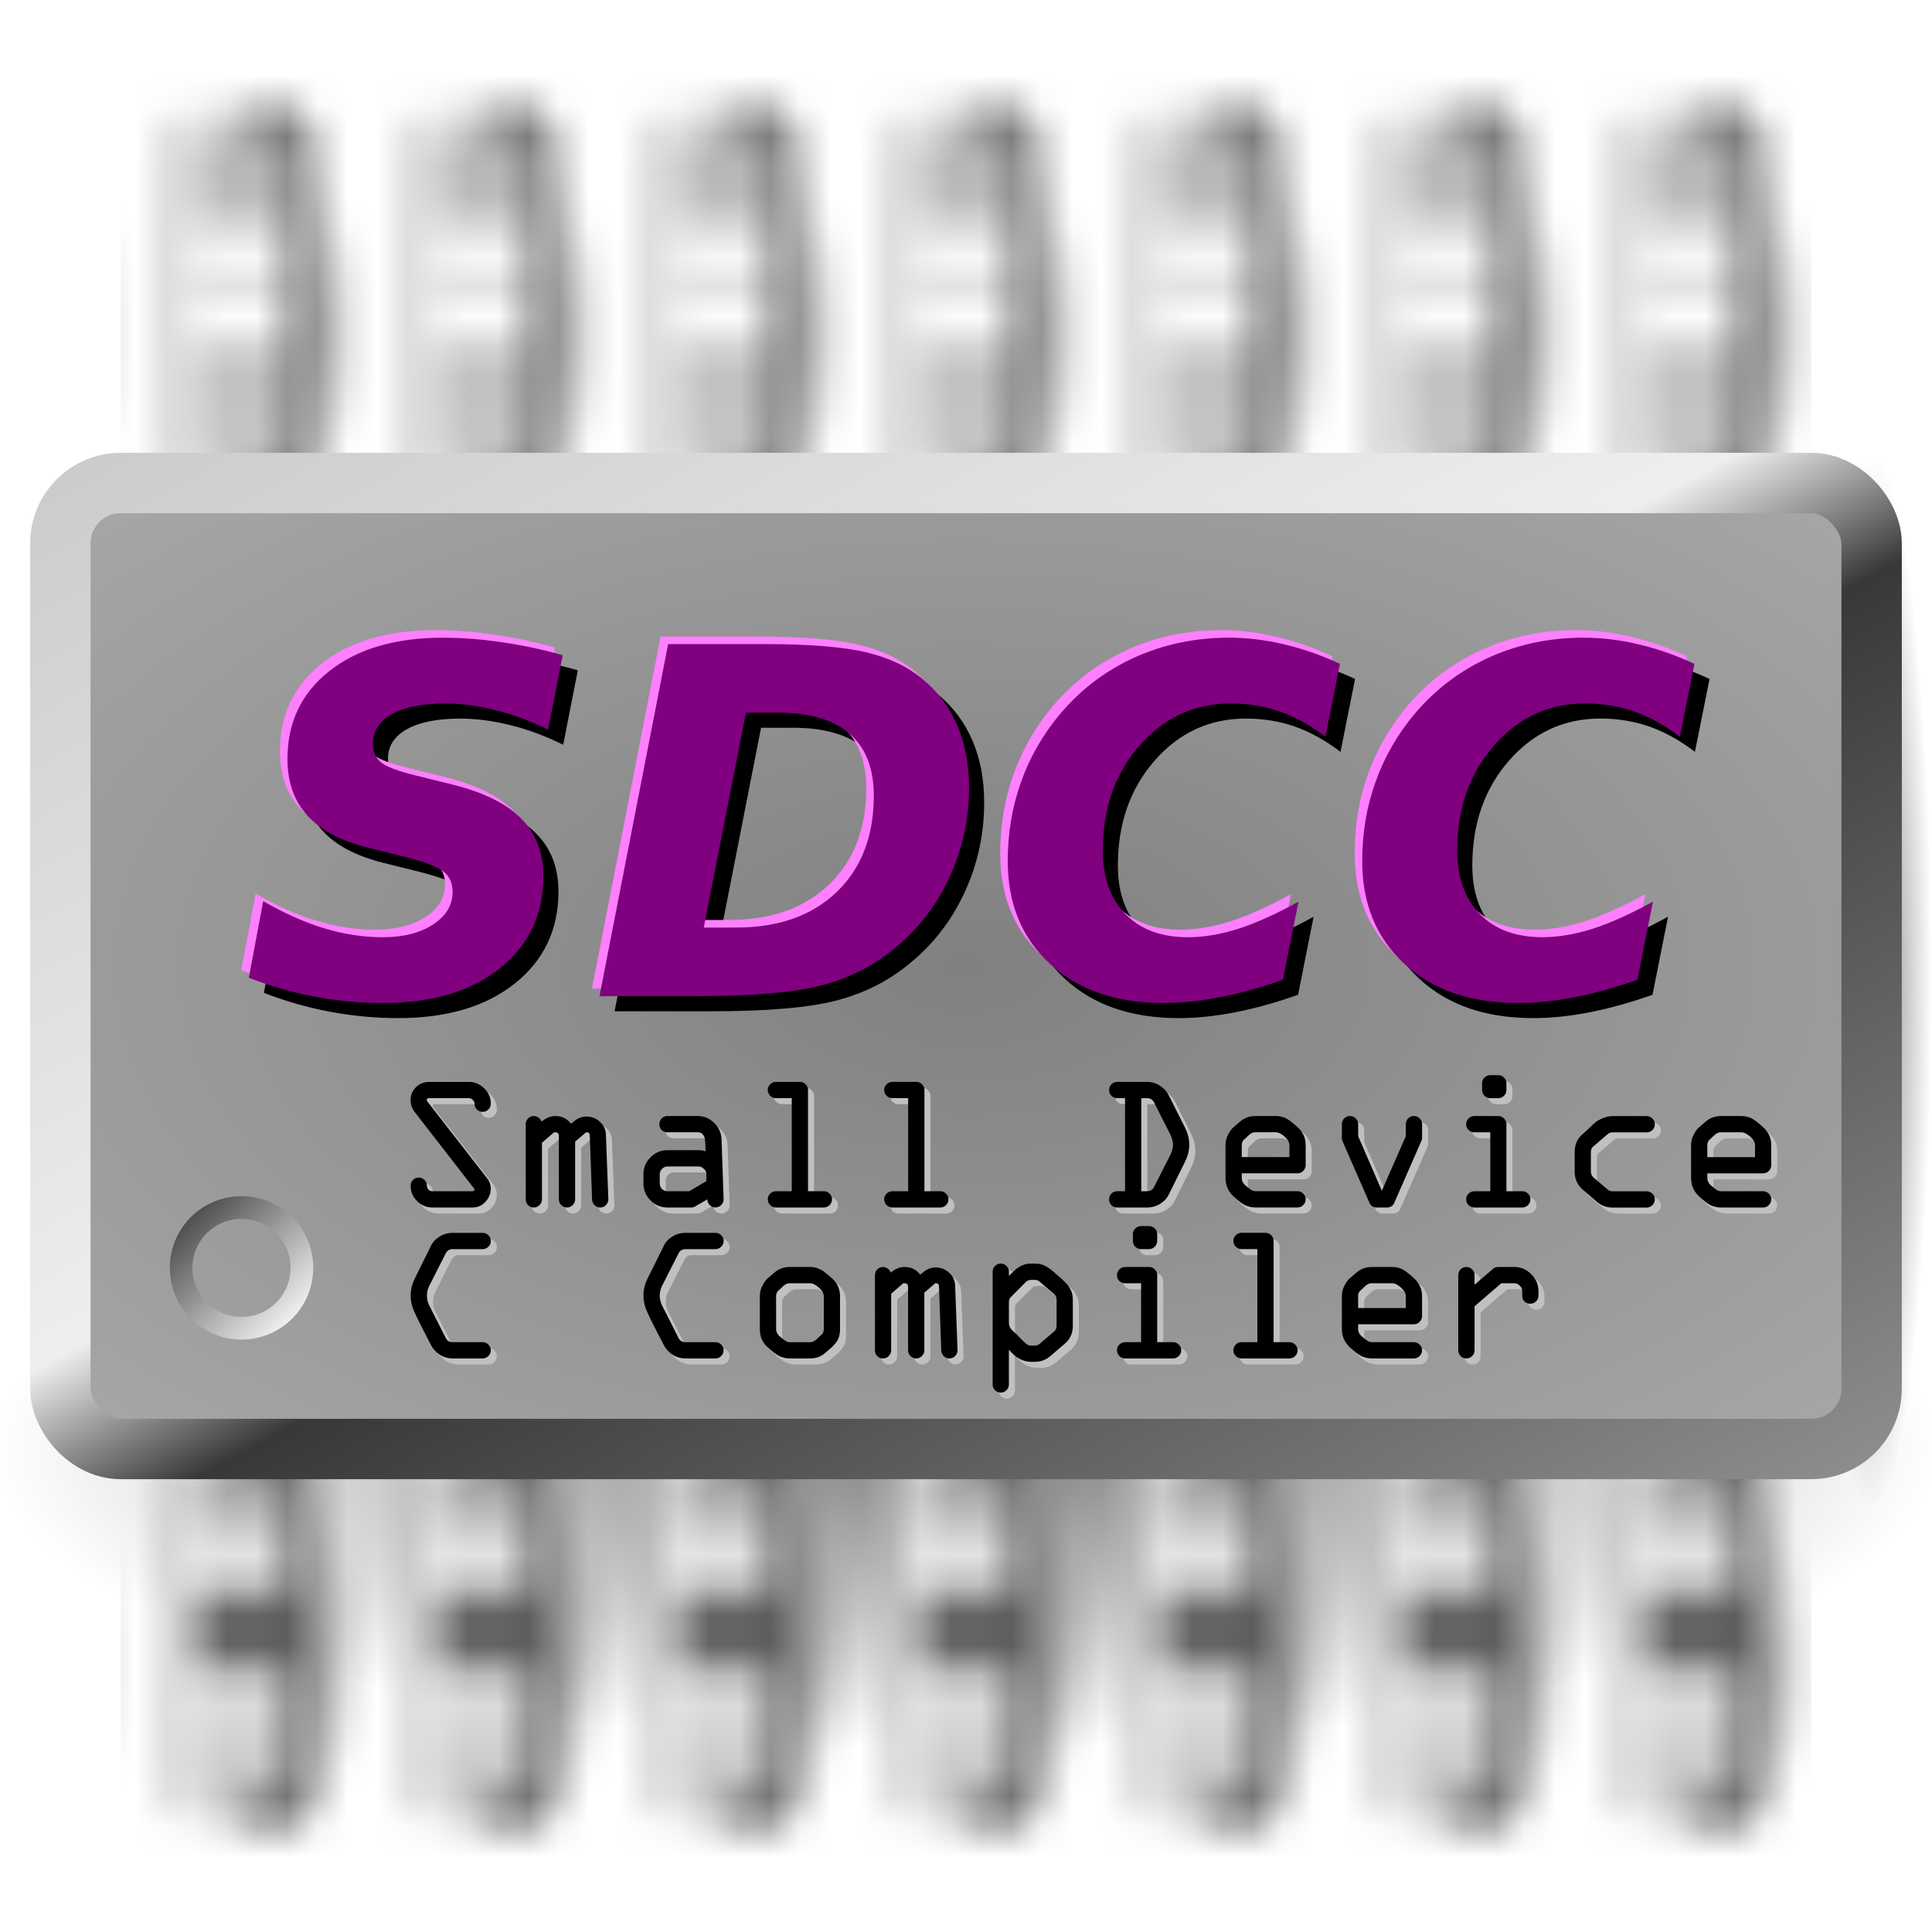 <?xml version="1.0" encoding="UTF-8" standalone="no"?>
<svg xmlns="http://www.w3.org/2000/svg" version="1.1" width="64" height="64">
  <title>SDCC Logo</title>
  <defs>
    <linearGradient x1="0" y2="1" id="lg1">
      <stop stop-color="#404040" offset="0" />
      <stop stop-color="#ffffff" offset="1" />
    </linearGradient>
    <linearGradient x1="0" y1="0" x2="1" y2="1" id="lg2">
      <stop stop-color="#cccccc" offset="0" />
      <stop stop-color="#eeeeee" offset="0.45" />
      <stop stop-color="#383838" offset="0.55" />
      <stop stop-color="#8c8c8c" offset="1" />
    </linearGradient>
    <linearGradient x2="0" y2="1" id="lg3">
      <stop stop-color="#b0b0b0" offset="0" />
      <stop stop-color="#bebebe" offset="0.25" />
      <stop stop-color="#ffffff" offset="0.35" />
      <stop stop-color="#e0e0e0" offset="0.45" />
      <stop stop-color="#ffffff" offset="0.55" />
      <stop stop-color="#c0c0c0" offset="0.66" />
      <stop stop-color="#c8c8c8" offset="1" />
    </linearGradient>
    <linearGradient x2="0" y2="1" id="lg4">
      <stop stop-color="#808080" offset="0" />
      <stop stop-color="#f0f0f0" offset="0.33" />
      <stop stop-color="#383838" offset="0.5" />
      <stop stop-color="#e0e0e0" offset="0.66" />
      <stop stop-color="#bebebe" offset="1" />
    </linearGradient>
    <linearGradient x1="0" x2="1" id="lg5">
      <stop stop-color="#bebebe" offset="0" />
      <stop stop-color="#ffffff" offset="0.2" />
      <stop stop-color="#585858" offset="0.8" />
      <stop stop-color="#8c8c8c" offset="1" />
    </linearGradient>
    <linearGradient x1="0" x2="1" id="lg6">
      <stop stop-color="#bebebe" offset="0" />
      <stop stop-color="#ffffff" offset="0.2" />
      <stop stop-color="#383838" offset="0.8" />
      <stop stop-color="#8c8c8c" offset="1" />
    </linearGradient>
    <radialGradient r="0.85" id="rg1">
      <stop stop-color="#808080" offset="0" />
      <stop stop-color="#b0b0b0" offset="1" />
    </radialGradient>
    <radialGradient id="rg2">
      <stop stop-color="#000000" stop-opacity="0.5" offset="0" />
      <stop stop-color="#000000" stop-opacity="0" offset="1" />
    </radialGradient>
    <path id="SDCC" d="m 18.641,21.703 -0.484,2.469 q -0.883,-0.438 -1.742,-0.648 -0.859,-0.219 -1.68,-0.219 -1.125,0 -1.758,0.352 -0.625,0.352 -0.625,0.977 0,0.398 0.273,0.625 0.281,0.219 1.148,0.43 l 1.234,0.305 Q 16.555,26.383 17.273,27.125 18,27.859 18,29.031 q 0,1.898 -1.445,3.047 -1.437,1.148 -3.867,1.148 -1.133,0 -2.258,-0.211 -1.117,-0.211 -2.188,-0.625 L 8.719,29.852 q 1.039,0.602 2.016,0.898 0.984,0.297 1.938,0.297 1.031,0 1.672,-0.422 0.648,-0.422 0.648,-1.078 0,-0.43 -0.289,-0.664 Q 14.414,28.641 13.438,28.391 L 12.211,28.086 Q 10.852,27.75 10.188,27.023 9.523,26.297 9.523,25.141 q 0,-1.82 1.391,-2.914 Q 12.312,21.125 14.672,21.125 q 0.945,0 1.938,0.148 1,0.141 2.031,0.43 z m 6.07,1.906 -1.398,7.117 h 1.078 q 2.102,0 3.328,-1.18 1.227,-1.18 1.227,-3.188 0,-1.359 -0.805,-2.055 -0.797,-0.695 -2.375,-0.695 z m -2.578,-2.273 h 3.164 q 2.266,0 3.398,0.273 1.133,0.266 1.883,0.898 0.758,0.633 1.141,1.539 0.383,0.898 0.383,2.039 0,1.586 -0.656,2.992 -0.648,1.398 -1.828,2.352 -1.031,0.852 -2.398,1.211 Q 25.859,33 23.031,33 H 19.859 Z M 42.5,32.453 q -1.078,0.383 -2.07,0.578 -0.992,0.195 -1.883,0.195 -2.352,0 -3.758,-1.289 -1.406,-1.289 -1.406,-3.414 0,-1.398 0.445,-2.633 0.445,-1.242 1.312,-2.266 1.023,-1.203 2.461,-1.852 1.445,-0.648 3.109,-0.648 0.906,0 1.82,0.219 0.914,0.211 1.859,0.648 L 43.906,24.406 q -0.75,-0.57 -1.508,-0.836 -0.758,-0.266 -1.625,-0.266 -1.805,0 -3.023,1.391 -1.219,1.391 -1.219,3.477 0,1.344 0.75,2.109 0.75,0.766 2.07,0.766 0.789,0 1.672,-0.281 0.891,-0.289 1.992,-0.898 z m 11.742,0 q -1.078,0.383 -2.07,0.578 -0.992,0.195 -1.883,0.195 -2.352,0 -3.758,-1.289 -1.406,-1.289 -1.406,-3.414 0,-1.398 0.445,-2.633 0.445,-1.242 1.312,-2.266 1.023,-1.203 2.461,-1.852 1.445,-0.648 3.109,-0.648 0.906,0 1.82,0.219 0.914,0.211 1.859,0.648 l -0.484,2.414 q -0.75,-0.57 -1.508,-0.836 -0.758,-0.266 -1.625,-0.266 -1.805,0 -3.023,1.391 -1.219,1.391 -1.219,3.477 0,1.344 0.75,2.109 0.75,0.766 2.07,0.766 0.789,0 1.672,-0.281 0.891,-0.289 1.992,-0.898 z" />
    <path id="SmallDevice" d="m 13.603,39.28 q 0,-0.112 0.075,-0.192 0.08,-0.08 0.192,-0.08 0.112,0 0.192,0.08 0.08,0.08 0.08,0.192 0,0.075 0.053,0.128 0.053,0.053 0.128,0.053 h 1.328 q 0.069,0 0.069,-0.069 L 13.725,36.821 q -0.123,-0.171 -0.123,-0.373 v -0.016 q 0,-0.24 0.176,-0.416 0.181,-0.176 0.427,-0.176 h 1.328 q 0.293,0 0.507,0.213 0.219,0.213 0.219,0.507 0,0.112 -0.08,0.192 -0.08,0.08 -0.192,0.08 -0.112,0 -0.192,-0.08 -0.075,-0.08 -0.075,-0.192 0,-0.069 -0.059,-0.123 -0.053,-0.059 -0.128,-0.059 h -1.328 q -0.064,0 -0.064,0.053 v 0.016 0.021 l 1.984,2.549 q 0.133,0.16 0.133,0.373 -0.011,0.251 -0.187,0.432 Q 15.901,40 15.651,40 H 14.323 Q 14.029,40 13.816,39.787 13.603,39.573 13.603,39.28 Z m 3.813,0.448 v -2.485 q 0,-0.112 0.075,-0.192 0.08,-0.08 0.192,-0.08 0.085,0 0.155,0.053 0.075,0.053 0.101,0.133 0.219,-0.187 0.459,-0.187 0.325,0 0.517,0.256 l 0.117,-0.096 q 0.176,-0.144 0.4,-0.144 0.251,0 0.443,0.176 0.192,0.176 0.197,0.427 l 0.08,2.139 q 0,0.112 -0.08,0.192 -0.075,0.08 -0.187,0.08 -0.107,0 -0.187,-0.075 -0.08,-0.08 -0.085,-0.187 l -0.075,-2.128 q -0.011,-0.101 -0.091,-0.101 h -0.032 l -0.363,0.309 V 39.728 q 0,0.112 -0.08,0.192 -0.08,0.08 -0.187,0.08 -0.112,0 -0.192,-0.08 -0.08,-0.08 -0.08,-0.192 v -2.101 q 0,-0.117 -0.117,-0.117 h -0.043 l -0.4,0.347 V 39.728 q 0,0.112 -0.08,0.192 -0.08,0.08 -0.192,0.08 -0.112,0 -0.192,-0.08 -0.075,-0.08 -0.075,-0.192 z M 21.315,39.2 v -0.299 q 0,-0.331 0.235,-0.565 0.235,-0.235 0.56,-0.235 h 1.029 q 0.128,0 0.235,0.037 0,-0.037 -0.005,-0.123 0,-0.091 -0.005,-0.128 0,-0.043 -0.011,-0.117 -0.005,-0.075 -0.021,-0.107 -0.016,-0.037 -0.048,-0.08 -0.027,-0.043 -0.075,-0.059 -0.043,-0.016 -0.107,-0.016 h -0.992 q -0.112,0 -0.192,-0.075 -0.075,-0.08 -0.075,-0.192 0,-0.112 0.075,-0.192 0.08,-0.08 0.192,-0.08 h 0.992 q 0.325,0 0.555,0.229 0.235,0.224 0.245,0.544 l 0.069,1.989 q 0,0.112 -0.085,0.192 -0.08,0.075 -0.192,0.075 -0.107,0 -0.187,-0.08 -0.075,-0.08 -0.075,-0.187 l -0.395,0.229 Q 22.984,40 22.904,40 H 22.109 Q 21.784,40 21.549,39.765 21.315,39.531 21.315,39.2 Z m 0.539,0 q 0,0.107 0.075,0.187 0.075,0.075 0.181,0.075 h 0.72 l 0.571,-0.336 V 38.891 q 0,-0.096 -0.085,-0.171 -0.08,-0.08 -0.176,-0.08 h -1.029 q -0.101,0 -0.181,0.08 -0.075,0.075 -0.075,0.181 z m 3.579,0.528 q 0,-0.107 0.08,-0.187 0.08,-0.08 0.192,-0.08 h 0.523 v -3.083 h -0.523 q -0.112,0 -0.192,-0.08 -0.08,-0.08 -0.08,-0.192 0,-0.107 0.08,-0.187 0.08,-0.08 0.192,-0.08 h 0.795 q 0.107,0 0.187,0.08 0.08,0.08 0.08,0.187 v 3.355 h 0.523 q 0.112,0 0.192,0.08 0.08,0.08 0.08,0.187 0,0.112 -0.08,0.192 -0.08,0.08 -0.192,0.08 h -1.584 q -0.112,0 -0.192,-0.08 -0.08,-0.08 -0.08,-0.192 z m 3.856,0 q 0,-0.107 0.08,-0.187 0.08,-0.08 0.192,-0.08 h 0.523 v -3.083 h -0.523 q -0.112,0 -0.192,-0.08 -0.08,-0.08 -0.08,-0.192 0,-0.107 0.08,-0.187 0.08,-0.08 0.192,-0.08 h 0.795 q 0.107,0 0.187,0.08 0.08,0.08 0.08,0.187 v 3.355 h 0.523 q 0.112,0 0.192,0.08 0.08,0.08 0.08,0.187 0,0.112 -0.08,0.192 -0.08,0.08 -0.192,0.08 h -1.584 q -0.112,0 -0.192,-0.08 -0.08,-0.08 -0.08,-0.192 z m 7.451,0 q 0,-0.107 0.075,-0.187 0.08,-0.08 0.192,-0.08 h 0.261 v -3.083 h -0.261 q -0.112,0 -0.192,-0.08 -0.075,-0.08 -0.075,-0.192 0,-0.107 0.075,-0.187 0.08,-0.08 0.192,-0.08 h 0.992 q 0.235,0 0.427,0.128 0.197,0.128 0.293,0.32 l 0.544,1.083 q 0.133,0.277 0.133,0.549 0,0.272 -0.133,0.549 l -0.539,1.088 q -0.085,0.192 -0.288,0.32 Q 38.237,40 37.997,40 h -0.992 q -0.112,0 -0.192,-0.08 -0.075,-0.08 -0.075,-0.192 z m 1.067,-0.267 h 0.192 q 0.165,0 0.235,-0.149 l 0.549,-1.083 q 0.075,-0.181 0.075,-0.309 0,-0.128 -0.075,-0.309 l -0.549,-1.083 q -0.069,-0.149 -0.235,-0.149 h -0.192 z m 2.789,-0.427 v -1.099 q 0,-0.187 0.085,-0.347 0.085,-0.16 0.155,-0.224 0.069,-0.064 0.235,-0.203 0.219,-0.192 0.517,-0.192 h 0.667 q 0.053,0 0.101,0.005 0.053,0.005 0.107,0.021 0.053,0.016 0.085,0.027 0.032,0.011 0.085,0.043 0.053,0.032 0.069,0.043 0.021,0.011 0.075,0.059 0.053,0.043 0.064,0.048 0.011,0.005 0.069,0.059 l 0.059,0.053 q 0.283,0.245 0.283,0.608 v 0.661 q 0,0.112 -0.08,0.192 -0.08,0.08 -0.192,0.08 h -1.845 v 0.165 q 0,0.064 0.032,0.123 0.032,0.059 0.064,0.091 0.037,0.032 0.101,0.085 0.064,0.048 0.085,0.064 0.08,0.064 0.171,0.064 h 1.392 q 0.112,0 0.192,0.08 0.08,0.08 0.08,0.187 0,0.112 -0.08,0.192 -0.08,0.08 -0.192,0.08 h -1.392 q -0.085,0 -0.165,-0.016 -0.075,-0.021 -0.128,-0.037 -0.053,-0.021 -0.128,-0.069 -0.069,-0.048 -0.101,-0.069 -0.027,-0.021 -0.101,-0.085 -0.069,-0.064 -0.091,-0.08 -0.277,-0.251 -0.277,-0.608 z m 0.539,-0.704 h 1.579 v -0.395 q 0,-0.139 -0.16,-0.283 -0.16,-0.144 -0.299,-0.144 h -0.667 q -0.075,0 -0.133,0.032 -0.059,0.032 -0.139,0.112 -0.08,0.08 -0.091,0.085 -0.091,0.075 -0.091,0.197 z m 3.317,-0.635 v -0.453 q 0,-0.112 0.075,-0.192 0.08,-0.08 0.192,-0.08 0.112,0 0.192,0.08 0.08,0.08 0.08,0.192 v 0.395 l 0.784,1.808 0.795,-1.808 v -0.395 q 0,-0.112 0.075,-0.192 0.08,-0.08 0.192,-0.08 0.112,0 0.192,0.08 0.08,0.08 0.08,0.192 v 0.453 q 0,0.053 -0.027,0.107 L 46.189,39.84 Q 46.12,40 45.944,40 h -0.336 q -0.176,0 -0.245,-0.16 l -0.891,-2.037 q -0.021,-0.043 -0.021,-0.107 z M 48.568,39.728 q 0,-0.107 0.08,-0.187 0.08,-0.08 0.192,-0.08 h 0.528 V 37.509 H 48.84 q -0.112,0 -0.192,-0.075 -0.08,-0.08 -0.08,-0.192 0,-0.112 0.08,-0.192 0.08,-0.08 0.192,-0.08 h 0.795 q 0.107,0 0.187,0.08 0.08,0.08 0.08,0.192 v 2.219 h 0.523 q 0.112,0 0.192,0.08 0.08,0.08 0.08,0.187 0,0.112 -0.08,0.192 -0.08,0.08 -0.192,0.08 H 48.84 q -0.112,0 -0.192,-0.08 -0.08,-0.08 -0.08,-0.192 z m 0.528,-3.621 v -0.224 q 0,-0.112 0.08,-0.187 0.08,-0.08 0.192,-0.08 h 0.267 q 0.107,0 0.187,0.08 0.08,0.075 0.08,0.187 v 0.224 q 0,0.112 -0.08,0.192 -0.08,0.08 -0.187,0.08 h -0.267 q -0.112,0 -0.192,-0.08 -0.08,-0.08 -0.08,-0.192 z m 3.067,2.699 v -0.64 q 0,-0.384 0.277,-0.608 0.048,-0.043 0.192,-0.176 0.144,-0.139 0.224,-0.208 0.085,-0.069 0.24,-0.133 0.16,-0.069 0.325,-0.069 h 1.125 q 0.112,0 0.192,0.08 0.08,0.08 0.08,0.192 0,0.112 -0.08,0.192 -0.08,0.075 -0.192,0.075 h -1.125 q -0.107,0 -0.171,0.064 l -0.459,0.395 q -0.091,0.059 -0.091,0.197 v 0.64 q 0,0.123 0.091,0.203 l 0.459,0.389 q 0.064,0.064 0.171,0.064 h 1.125 q 0.112,0 0.192,0.08 0.08,0.08 0.08,0.187 0,0.112 -0.08,0.192 -0.08,0.08 -0.192,0.08 h -1.125 q -0.304,0 -0.523,-0.192 l -0.459,-0.395 q -0.277,-0.24 -0.277,-0.608 z m 3.856,0.229 v -1.099 q 0,-0.187 0.085,-0.347 0.085,-0.16 0.155,-0.224 0.069,-0.064 0.235,-0.203 0.219,-0.192 0.517,-0.192 h 0.667 q 0.053,0 0.101,0.005 0.053,0.005 0.107,0.021 0.053,0.016 0.085,0.027 0.032,0.011 0.085,0.043 0.053,0.032 0.069,0.043 0.021,0.011 0.075,0.059 0.053,0.043 0.064,0.048 0.011,0.005 0.069,0.059 l 0.059,0.053 q 0.283,0.245 0.283,0.608 v 0.661 q 0,0.112 -0.08,0.192 -0.08,0.08 -0.192,0.08 h -1.845 v 0.165 q 0,0.064 0.032,0.123 0.032,0.059 0.064,0.091 0.037,0.032 0.101,0.085 0.064,0.048 0.085,0.064 0.08,0.064 0.171,0.064 h 1.392 q 0.112,0 0.192,0.08 0.08,0.08 0.08,0.187 0,0.112 -0.08,0.192 -0.08,0.08 -0.192,0.08 h -1.392 q -0.085,0 -0.165,-0.016 -0.075,-0.021 -0.128,-0.037 -0.053,-0.021 -0.128,-0.069 -0.069,-0.048 -0.101,-0.069 -0.027,-0.021 -0.101,-0.085 -0.069,-0.064 -0.091,-0.08 -0.277,-0.251 -0.277,-0.608 z m 0.539,-0.704 h 1.579 v -0.395 q 0,-0.139 -0.16,-0.283 -0.16,-0.144 -0.299,-0.144 h -0.667 q -0.075,0 -0.133,0.032 -0.059,0.032 -0.139,0.112 -0.08,0.08 -0.091,0.085 -0.091,0.075 -0.091,0.197 z" />
    <path id="CCompiler" d="m 13.603,42.92 q 0,-0.283 0.128,-0.549 l 0.539,-1.088 q 0.085,-0.192 0.283,-0.315 0.203,-0.128 0.443,-0.128 h 0.992 q 0.112,0 0.192,0.08 0.08,0.08 0.08,0.187 0,0.112 -0.08,0.192 -0.08,0.08 -0.192,0.08 h -0.992 q -0.165,0 -0.235,0.149 l -0.549,1.083 q -0.069,0.149 -0.069,0.309 0,0.16 0.069,0.309 L 14.76,44.312 q 0.069,0.149 0.235,0.149 h 0.992 q 0.112,0 0.192,0.08 0.08,0.08 0.08,0.187 0,0.112 -0.08,0.192 -0.08,0.08 -0.192,0.08 h -0.992 q -0.235,0 -0.432,-0.128 -0.192,-0.128 -0.288,-0.32 -0.395,-0.752 -0.544,-1.083 -0.128,-0.272 -0.128,-0.549 z m 7.712,0 q 0,-0.283 0.128,-0.549 l 0.539,-1.088 q 0.085,-0.192 0.283,-0.315 0.203,-0.128 0.443,-0.128 h 0.992 q 0.112,0 0.192,0.08 0.08,0.08 0.08,0.187 0,0.112 -0.08,0.192 -0.08,0.08 -0.192,0.08 h -0.992 q -0.165,0 -0.235,0.149 l -0.549,1.083 q -0.069,0.149 -0.069,0.309 0,0.16 0.069,0.309 L 22.472,44.312 q 0.069,0.149 0.235,0.149 h 0.992 q 0.112,0 0.192,0.08 0.08,0.08 0.08,0.187 0,0.112 -0.08,0.192 -0.08,0.08 -0.192,0.08 h -0.992 q -0.235,0 -0.432,-0.128 -0.192,-0.128 -0.288,-0.32 -0.395,-0.752 -0.544,-1.083 -0.128,-0.272 -0.128,-0.549 z m 3.856,1.115 v -1.099 q 0,-0.187 0.085,-0.347 0.085,-0.16 0.155,-0.224 0.069,-0.064 0.235,-0.203 0.219,-0.192 0.517,-0.192 h 0.667 q 0.069,0 0.133,0.011 0.064,0.005 0.128,0.037 0.064,0.027 0.101,0.043 0.037,0.011 0.101,0.064 0.064,0.048 0.08,0.064 0.021,0.011 0.091,0.075 0.075,0.059 0.08,0.064 0.283,0.245 0.283,0.608 v 1.099 q 0,0.144 -0.037,0.256 -0.032,0.112 -0.128,0.224 -0.096,0.107 -0.139,0.144 -0.037,0.032 -0.176,0.149 Q 27.139,45 26.829,45 h -0.667 q -0.085,0 -0.165,-0.016 -0.075,-0.021 -0.128,-0.037 -0.053,-0.021 -0.128,-0.069 -0.069,-0.048 -0.101,-0.069 -0.027,-0.021 -0.101,-0.085 -0.069,-0.064 -0.091,-0.08 -0.277,-0.229 -0.277,-0.608 z m 0.539,0 q 0,0.064 0.032,0.123 0.032,0.059 0.064,0.091 0.037,0.032 0.101,0.085 0.064,0.048 0.085,0.064 0.08,0.064 0.171,0.064 h 0.667 q 0.075,0 0.133,-0.032 0.059,-0.032 0.139,-0.112 0.08,-0.08 0.091,-0.085 0.096,-0.075 0.096,-0.197 v -1.099 q 0,-0.139 -0.16,-0.283 -0.16,-0.144 -0.299,-0.144 h -0.667 q -0.075,0 -0.133,0.032 -0.059,0.032 -0.139,0.112 -0.08,0.08 -0.091,0.085 -0.091,0.075 -0.091,0.197 z M 28.984,44.728 v -2.485 q 0,-0.112 0.075,-0.192 0.08,-0.08 0.192,-0.08 0.085,0 0.155,0.053 0.075,0.053 0.101,0.133 0.219,-0.187 0.459,-0.187 0.325,0 0.517,0.256 l 0.117,-0.096 q 0.176,-0.144 0.4,-0.144 0.251,0 0.443,0.176 0.192,0.176 0.197,0.427 l 0.08,2.139 q 0,0.112 -0.08,0.192 -0.075,0.08 -0.187,0.08 -0.107,0 -0.187,-0.075 -0.08,-0.08 -0.085,-0.187 l -0.075,-2.128 q -0.011,-0.101 -0.091,-0.101 h -0.032 l -0.363,0.309 V 44.728 q 0,0.112 -0.08,0.192 -0.08,0.08 -0.187,0.08 -0.112,0 -0.192,-0.08 -0.08,-0.08 -0.08,-0.192 v -2.101 q 0,-0.117 -0.117,-0.117 h -0.043 l -0.4,0.347 V 44.728 q 0,0.112 -0.08,0.192 -0.08,0.08 -0.192,0.08 -0.112,0 -0.192,-0.08 -0.075,-0.08 -0.075,-0.192 z m 3.899,1.136 v -3.739 q 0,-0.107 0.075,-0.187 0.08,-0.08 0.192,-0.08 0.112,0 0.192,0.08 0.08,0.08 0.08,0.187 v 0.144 q 0.011,-0.011 0.059,-0.064 0.053,-0.053 0.069,-0.064 0.016,-0.016 0.064,-0.059 0.048,-0.048 0.075,-0.064 0.027,-0.016 0.075,-0.048 0.048,-0.037 0.085,-0.048 0.043,-0.016 0.091,-0.032 0.053,-0.021 0.107,-0.027 0.059,-0.005 0.117,-0.005 h 0.112 q 0.224,0 0.384,0.096 0.165,0.096 0.341,0.267 0.021,0.016 0.101,0.085 0.085,0.069 0.112,0.101 0.032,0.027 0.096,0.096 0.069,0.064 0.096,0.112 0.027,0.048 0.064,0.123 0.043,0.069 0.053,0.149 0.016,0.08 0.016,0.171 v 0.859 q 0,0.384 -0.283,0.608 L 34.797,44.92 q -0.219,0.192 -0.523,0.192 h -0.112 q -0.165,0 -0.315,-0.064 -0.144,-0.064 -0.229,-0.139 Q 33.533,44.835 33.421,44.712 v 1.152 q 0,0.112 -0.08,0.187 -0.08,0.08 -0.192,0.08 -0.112,0 -0.192,-0.08 -0.075,-0.075 -0.075,-0.187 z m 0.539,-2.032 q 0,0.064 0.027,0.123 0.027,0.053 0.053,0.085 0.027,0.027 0.08,0.075 0.059,0.048 0.075,0.064 0.037,0.037 0.101,0.107 0.064,0.064 0.117,0.117 0.053,0.053 0.101,0.096 0.075,0.075 0.187,0.075 h 0.112 q 0.107,0 0.171,-0.064 l 0.464,-0.395 q 0.091,-0.069 0.091,-0.197 v -0.859 q 0,-0.128 -0.091,-0.197 l -0.464,-0.4 q -0.064,-0.064 -0.171,-0.064 h -0.112 q -0.112,0 -0.187,0.075 l -0.48,0.485 q -0.075,0.059 -0.075,0.181 z M 37,44.728 q 0,-0.107 0.08,-0.187 0.08,-0.08 0.192,-0.08 h 0.528 v -1.952 h -0.528 q -0.112,0 -0.192,-0.075 -0.08,-0.08 -0.08,-0.192 0,-0.112 0.08,-0.192 0.08,-0.08 0.192,-0.08 h 0.795 q 0.107,0 0.187,0.08 0.08,0.08 0.08,0.192 v 2.219 h 0.523 q 0.112,0 0.192,0.08 0.08,0.08 0.08,0.187 0,0.112 -0.08,0.192 -0.08,0.08 -0.192,0.08 h -1.584 q -0.112,0 -0.192,-0.08 -0.08,-0.08 -0.08,-0.192 z m 0.528,-3.621 v -0.224 q 0,-0.112 0.08,-0.187 0.08,-0.08 0.192,-0.08 h 0.267 q 0.107,0 0.187,0.08 0.08,0.075 0.08,0.187 v 0.224 q 0,0.112 -0.08,0.192 -0.08,0.08 -0.187,0.08 h -0.267 q -0.112,0 -0.192,-0.08 -0.08,-0.08 -0.08,-0.192 z M 40.856,44.728 q 0,-0.107 0.08,-0.187 0.08,-0.08 0.192,-0.08 h 0.523 v -3.083 h -0.523 q -0.112,0 -0.192,-0.08 -0.08,-0.08 -0.08,-0.192 0,-0.107 0.08,-0.187 0.08,-0.08 0.192,-0.08 h 0.795 q 0.107,0 0.187,0.08 0.08,0.08 0.08,0.187 v 3.355 h 0.523 q 0.112,0 0.192,0.08 0.08,0.08 0.08,0.187 0,0.112 -0.08,0.192 -0.08,0.08 -0.192,0.08 h -1.584 q -0.112,0 -0.192,-0.08 -0.08,-0.08 -0.08,-0.192 z m 3.595,-0.693 v -1.099 q 0,-0.187 0.085,-0.347 0.085,-0.16 0.155,-0.224 0.069,-0.064 0.235,-0.203 0.219,-0.192 0.517,-0.192 h 0.667 q 0.053,0 0.101,0.005 0.053,0.005 0.107,0.021 0.053,0.016 0.085,0.027 0.032,0.011 0.085,0.043 0.053,0.032 0.069,0.043 0.021,0.011 0.075,0.059 0.053,0.043 0.064,0.048 0.011,0.005 0.069,0.059 l 0.059,0.053 q 0.283,0.245 0.283,0.608 v 0.661 q 0,0.112 -0.08,0.192 -0.08,0.08 -0.192,0.08 h -1.845 v 0.165 q 0,0.064 0.032,0.123 0.032,0.059 0.064,0.091 0.037,0.032 0.101,0.085 0.064,0.048 0.085,0.064 0.08,0.064 0.171,0.064 h 1.392 q 0.112,0 0.192,0.08 0.08,0.08 0.08,0.187 0,0.112 -0.08,0.192 -0.08,0.08 -0.192,0.08 h -1.392 q -0.085,0 -0.165,-0.016 -0.075,-0.021 -0.128,-0.037 -0.053,-0.021 -0.128,-0.069 -0.069,-0.048 -0.101,-0.069 -0.027,-0.021 -0.101,-0.085 -0.069,-0.064 -0.091,-0.08 -0.277,-0.251 -0.277,-0.608 z m 0.539,-0.704 h 1.579 v -0.395 q 0,-0.139 -0.16,-0.283 -0.16,-0.144 -0.299,-0.144 h -0.667 q -0.075,0 -0.133,0.032 -0.059,0.032 -0.139,0.112 -0.08,0.08 -0.091,0.085 -0.091,0.075 -0.091,0.197 z M 48.307,44.728 v -2.485 q 0,-0.112 0.075,-0.192 0.08,-0.08 0.192,-0.08 0.112,0 0.192,0.08 0.08,0.08 0.08,0.192 v 0.315 l 0.635,-0.544 q 0.059,-0.043 0.155,-0.043 h 0.528 q 0.325,0 0.56,0.24 0.24,0.235 0.24,0.56 v 0.149 q 0,0.112 -0.08,0.192 -0.08,0.075 -0.192,0.075 -0.112,0 -0.192,-0.075 -0.075,-0.08 -0.075,-0.192 v -0.149 q 0,-0.107 -0.08,-0.181 -0.075,-0.08 -0.181,-0.08 h -0.432 l -0.885,0.763 V 44.728 q 0,0.112 -0.08,0.192 -0.08,0.08 -0.192,0.08 -0.112,0 -0.192,-0.08 -0.075,-0.08 -0.075,-0.192 z" />
  </defs>
  <pattern id="pat1" width="8" height="64" patternUnits="userSpaceOnUse" patternTransform="translate(-4,0)" style="stroke-linejoin:round">
    <!-- shadows -->
    <rect width="4" height="12" x="4" y="5" fill="url(#rg2)" />
    <rect width="4" height="12" x="4" y="49" fill="url(#rg2)" />
    <!-- 1 top & bottom row pin -->
    <rect width="4" height="12" rx="0.5" ry="0.5" x="2" y="4" style="fill:url(#lg3);stroke:url(#lg5)" />
    <rect width="4" height="12" rx="0.5" ry="0.5" x="2" y="48" style="fill:url(#lg4);stroke:url(#lg6)" />
  </pattern>
  <g style="stroke-linejoin:round">
    <!-- shadows -->
    <rect width="64" height="20" x="0" y="38" fill="url(#rg2)" />
    <rect width="4" height="35" x="60" y="15" fill="url(#rg2)" />
    <!-- pins and chip body -->
    <rect width="56" height="64" x="4" fill="url(#pat1)" />
    <rect width="60" height="32" rx="2" ry="2" x="2" y="16" style="stroke-width:2;fill:url(#rg1);stroke:url(#lg2)" />
  </g>
  <g>
    <use x="0.5" y="0.5" href="#SDCC" />
    <use x="-0.25" y="-0.25" style="fill:#ff80ff" href="#SDCC" />
    <use style="fill:#800080" href="#SDCC" />
  </g>
  <g>
    <use x="0.2" y="0.2" style="fill:#c0c0c0" href="#SmallDevice" />
    <use href="#SmallDevice" />
    <use x="0.2" y="0.2" style="fill:#c0c0c0" href="#CCompiler" />
    <use href="#CCompiler" />
  </g>
  <circle cx="8" cy="42" r="2" style="fill:none;stroke:url(#lg1);stroke-width:0.75" />
</svg>
